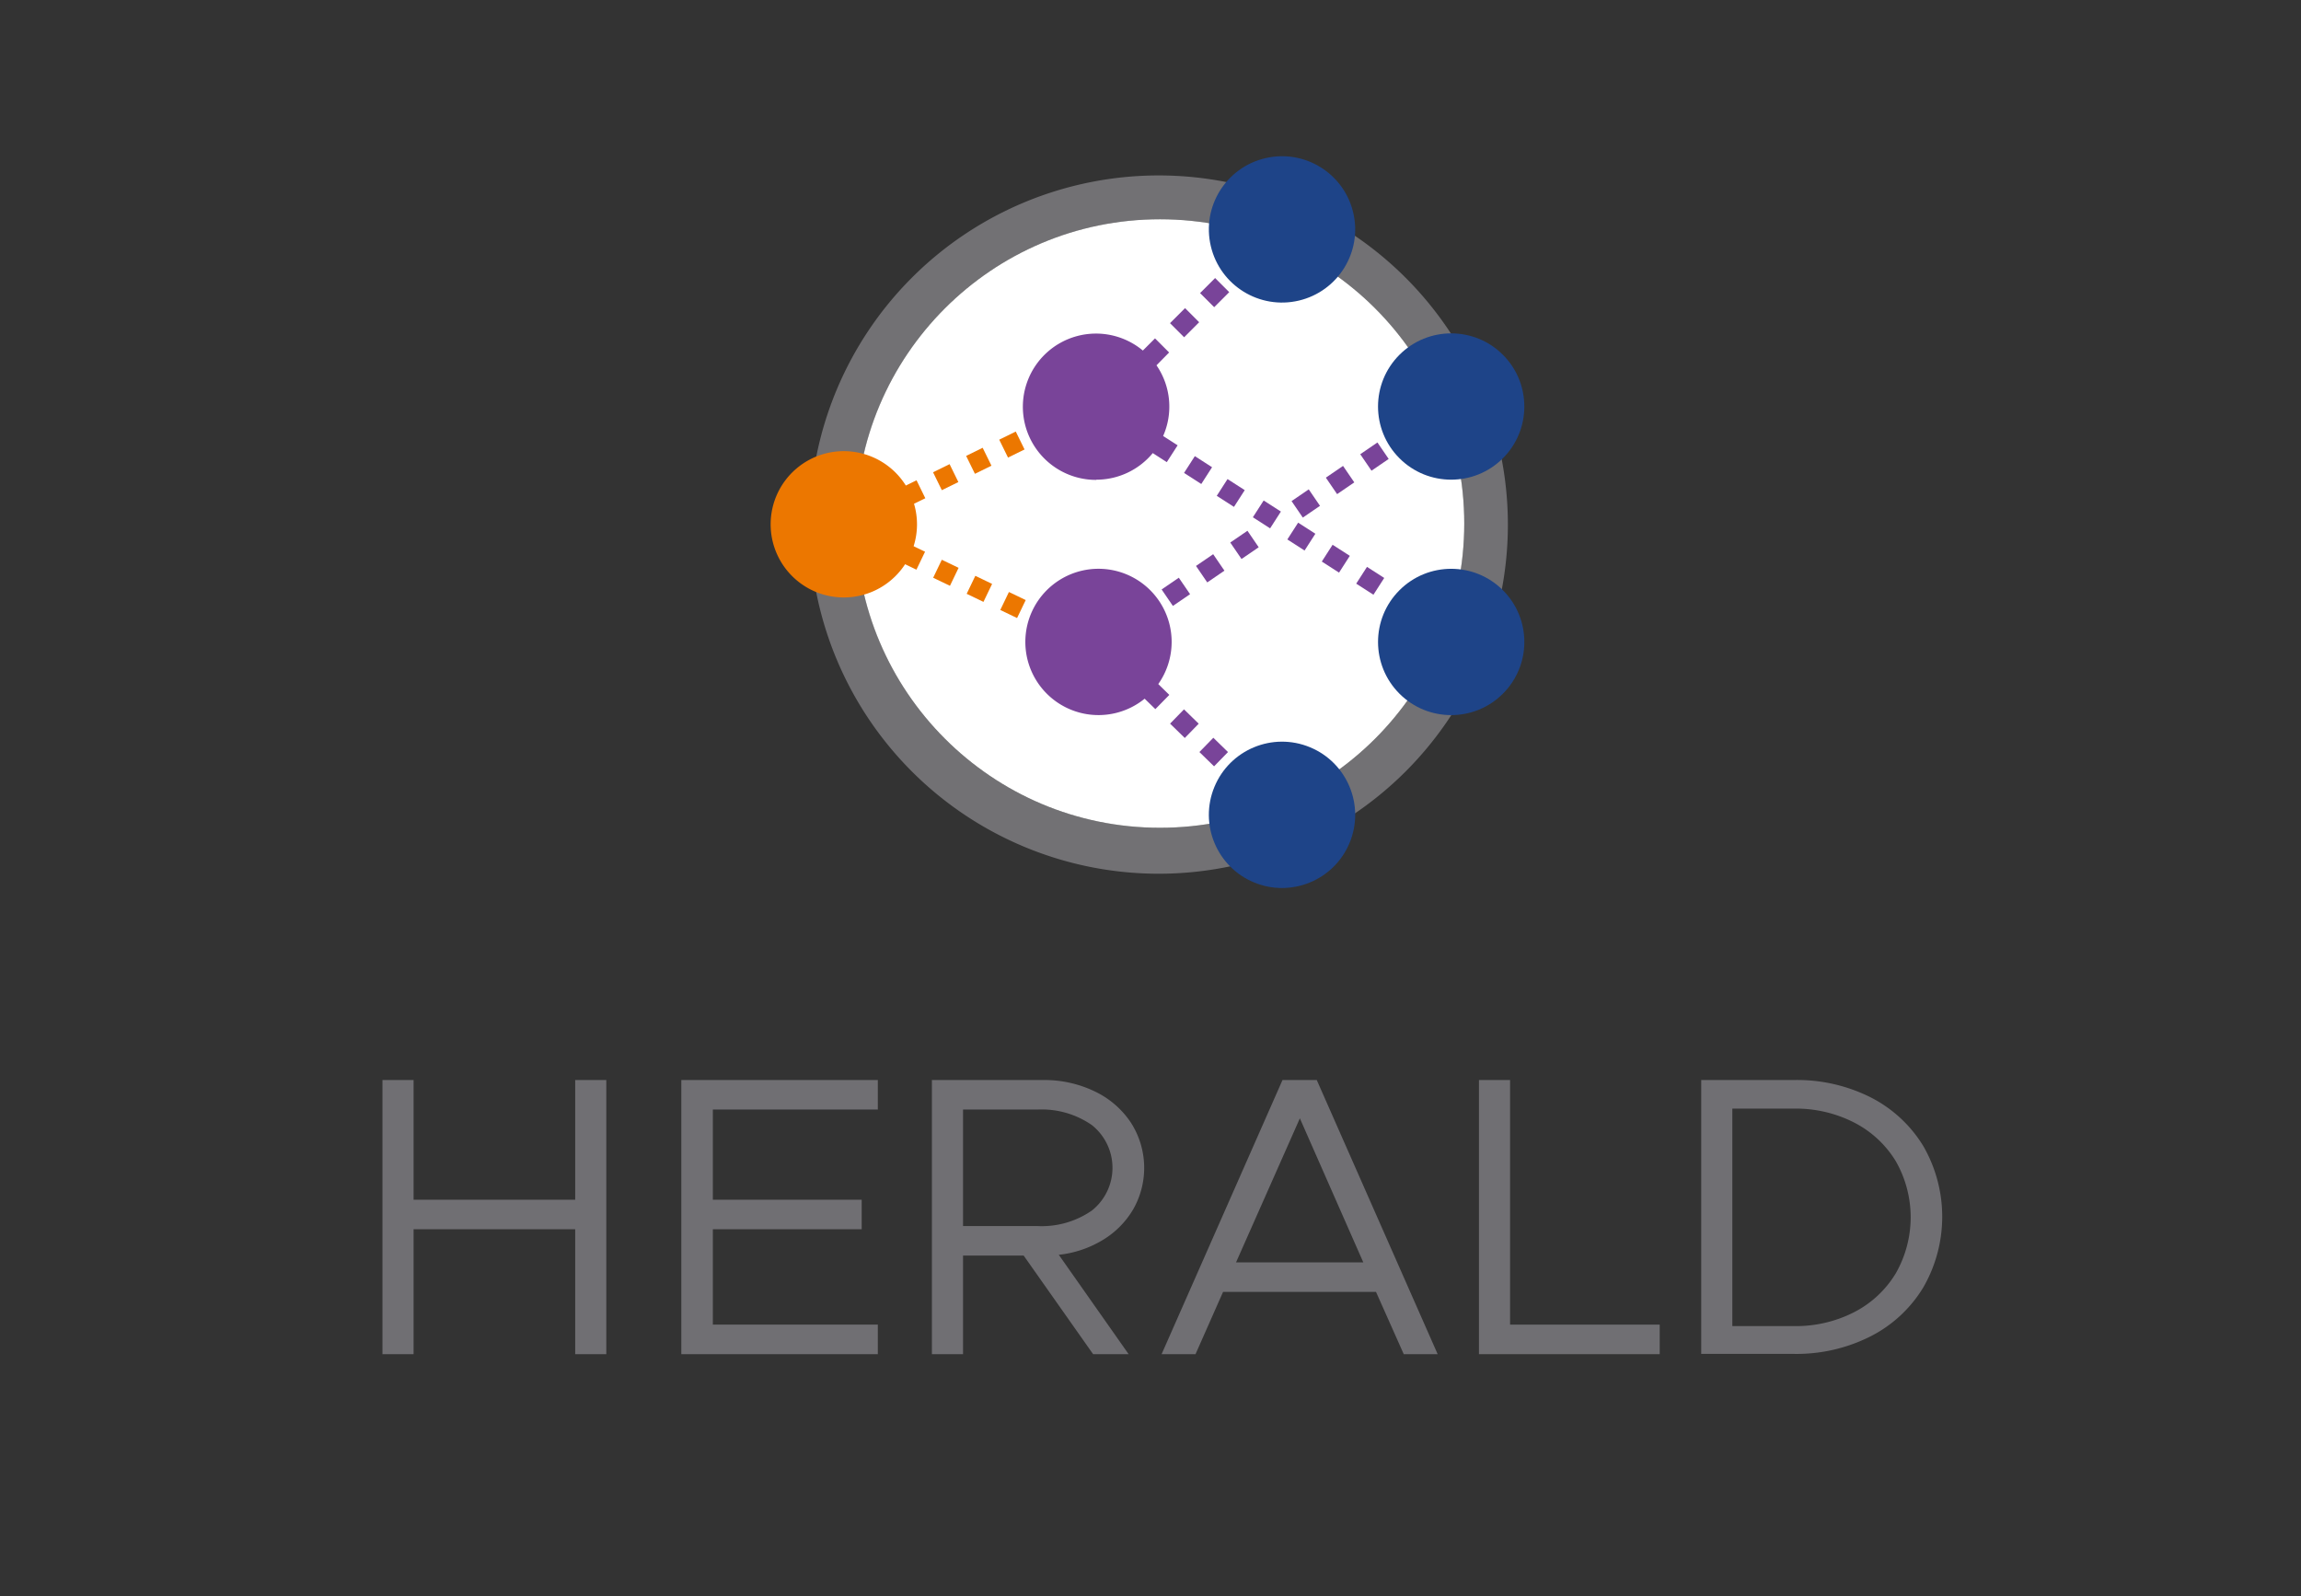 <svg id="artwork" xmlns="http://www.w3.org/2000/svg" viewBox="0 0 346 240"><rect x="0" y="0" width="346" height="240" fill="#333333" stroke="none"/>
<defs><style>.cls-1{fill:#706f73;}.cls-2{fill:#727174;}.cls-3{fill:#fff;}.cls-4{fill:#ec7700;}.cls-5{fill:#794499;}.cls-6{fill:#1e4488;}</style></defs><path class="cls-1" d="M91.17,162.4v41.22H86.49V184.84H62.19v18.78H57.51V162.4h4.68v18h24.3v-18Z"/><path class="cls-1" d="M107.19,166.84V180.4h22.38v4.44H107.19v14.34H132v4.44H102.45V162.4H132v4.44Z"/><path class="cls-1" d="M170.4,181.84a13.18,13.18,0,0,1-4.59,4.62,16,16,0,0,1-6.6,2.22l10.5,14.94h-5.34L153.93,188.8h-9.12v14.82h-4.68V162.4h16.74a17.43,17.43,0,0,1,7.68,1.68,13.45,13.45,0,0,1,5.49,4.71,12.58,12.58,0,0,1,.36,13.05Zm-25.59,2.52H156a13.23,13.23,0,0,0,8.19-2.34,8.21,8.21,0,0,0,0-12.84,13.23,13.23,0,0,0-8.19-2.34H144.81Z"/><path class="cls-1" d="M206.91,194.26h-23l-4.14,9.36h-5.1l18.18-41.22H198l18.18,41.22h-5.1ZM205,189.82l-9.54-21.66-9.6,21.66Z"/><path class="cls-1" d="M249.57,199.18v4.44H222.39V162.4h4.68v36.78Z"/><path class="cls-1" d="M255.81,162.4h13.92A24.64,24.64,0,0,1,281.28,165a19.73,19.73,0,0,1,7.92,7.32,21.27,21.27,0,0,1,0,21.27,19.66,19.66,0,0,1-7.92,7.35,24.64,24.64,0,0,1-11.55,2.64H255.81Zm13.92,37a19.22,19.22,0,0,0,9.09-2.1,15.65,15.65,0,0,0,6.24-5.82,17,17,0,0,0,0-16.89,15.72,15.72,0,0,0-6.24-5.79,19.22,19.22,0,0,0-9.09-2.1h-9.24v32.7Z"/><path class="cls-2" d="M174.24,26.38a52.5,52.5,0,1,0,52.5,52.5A52.51,52.51,0,0,0,174.24,26.38Zm.19,98.09a45.75,45.75,0,1,1,45.75-45.75A45.75,45.75,0,0,1,174.43,124.47Z"/><circle class="cls-3" cx="174.43" cy="78.72" r="45.75"/><rect class="cls-4" x="145.8" y="67.8" width="2.77" height="3" transform="translate(-15.48 71.95) rotate(-26.15)"/><rect class="cls-4" x="150.77" y="65.36" width="2.77" height="3" transform="translate(-13.89 73.89) rotate(-26.15)"/><rect class="cls-4" x="140.82" y="70.24" width="2.77" height="3" transform="translate(-17.06 69.97) rotate(-26.13)"/><path class="cls-4" d="M137.82,72.22l-1.61.79a11,11,0,1,0-.11,11.83l1.7.82,1.3-2.7-1.72-.83a10.85,10.85,0,0,0,.06-6.38l1.7-.83Z"/><rect class="cls-4" x="140.73" y="84.73" width="3" height="2.8" transform="translate(2.99 177.01) rotate(-64.33)"/><rect class="cls-4" x="150.82" y="89.58" width="3" height="2.8" transform="translate(4.34 188.85) rotate(-64.33)"/><rect class="cls-4" x="145.78" y="87.15" width="3" height="2.8" transform="translate(3.66 182.93) rotate(-64.33)"/><rect class="cls-5" x="176.53" y="47.02" width="3.2" height="3" transform="translate(17.86 140.17) rotate(-45)"/><rect class="cls-5" x="181.05" y="42.5" width="3.2" height="3" transform="translate(22.38 142.04) rotate(-45)"/><rect class="cls-5" x="181.01" y="111.56" width="3" height="3.08" transform="translate(-25.9 164.75) rotate(-45.71)"/><rect class="cls-5" x="176.59" y="107.25" width="3" height="3.09" transform="translate(-24.13 160.36) rotate(-45.72)"/><rect class="cls-5" x="183.83" y="72.47" width="3" height="3.08" transform="matrix(0.54, -0.84, 0.84, 0.54, 22.82, 189.84)"/><rect class="cls-5" x="194.18" y="79.13" width="3" height="3.08" transform="translate(21.98 201.62) rotate(-57.25)"/><rect class="cls-5" x="189" y="75.8" width="3" height="3.08" transform="translate(22.42 195.76) rotate(-57.26)"/><rect class="cls-5" x="178.65" y="69.14" width="3" height="3.08" transform="translate(23.25 183.96) rotate(-57.25)"/><rect class="cls-5" x="204.54" y="85.79" width="3" height="3.08" transform="translate(21.15 213.41) rotate(-57.26)"/><rect class="cls-5" x="199.36" y="82.46" width="3" height="3.08" transform="translate(21.58 207.53) rotate(-57.26)"/><rect class="cls-5" x="199.94" y="70.67" width="3.13" height="3" transform="translate(-5.57 126.33) rotate(-34.36)"/><rect class="cls-5" x="185.57" y="80.42" width="3.13" height="3" transform="translate(-13.59 119.89) rotate(-34.35)"/><rect class="cls-5" x="194.78" y="74.2" width="3.13" height="3" transform="translate(-8.46 124.03) rotate(-34.36)"/><rect class="cls-5" x="180.41" y="83.95" width="3.13" height="3" transform="translate(-16.47 117.62) rotate(-34.36)"/><rect class="cls-5" x="175.25" y="87.48" width="3.13" height="3" transform="translate(-19.37 115.33) rotate(-34.36)"/><rect class="cls-5" x="205.11" y="67.15" width="3.13" height="3" transform="translate(-2.68 128.63) rotate(-34.36)"/><path class="cls-5" d="M164.82,72.13a11,11,0,0,0,8.52-4l2.11,1.36,1.63-2.53-2.18-1.4a10.95,10.95,0,0,0-1-10.63L175.8,53l-2.12-2.12-1.83,1.83a11,11,0,1,0-7,19.45Z"/><path class="cls-5" d="M176.18,96.53a11,11,0,1,0-4.06,8.53l1.61,1.57,2.1-2.14-1.66-1.63A11,11,0,0,0,176.18,96.53Z"/><circle class="cls-6" cx="192.78" cy="122.53" r="11" transform="translate(5.8 253.74) rotate(-67.5)"/><circle class="cls-6" cx="192.78" cy="34.49" r="11" transform="translate(-2.77 45.21) rotate(-13.28)"/><circle class="cls-6" cx="218.21" cy="61.13" r="11" transform="translate(20.69 172.2) rotate(-45)"/><circle class="cls-6" cx="218.21" cy="96.53" r="11" transform="translate(-4.34 182.57) rotate(-45)"/></svg>